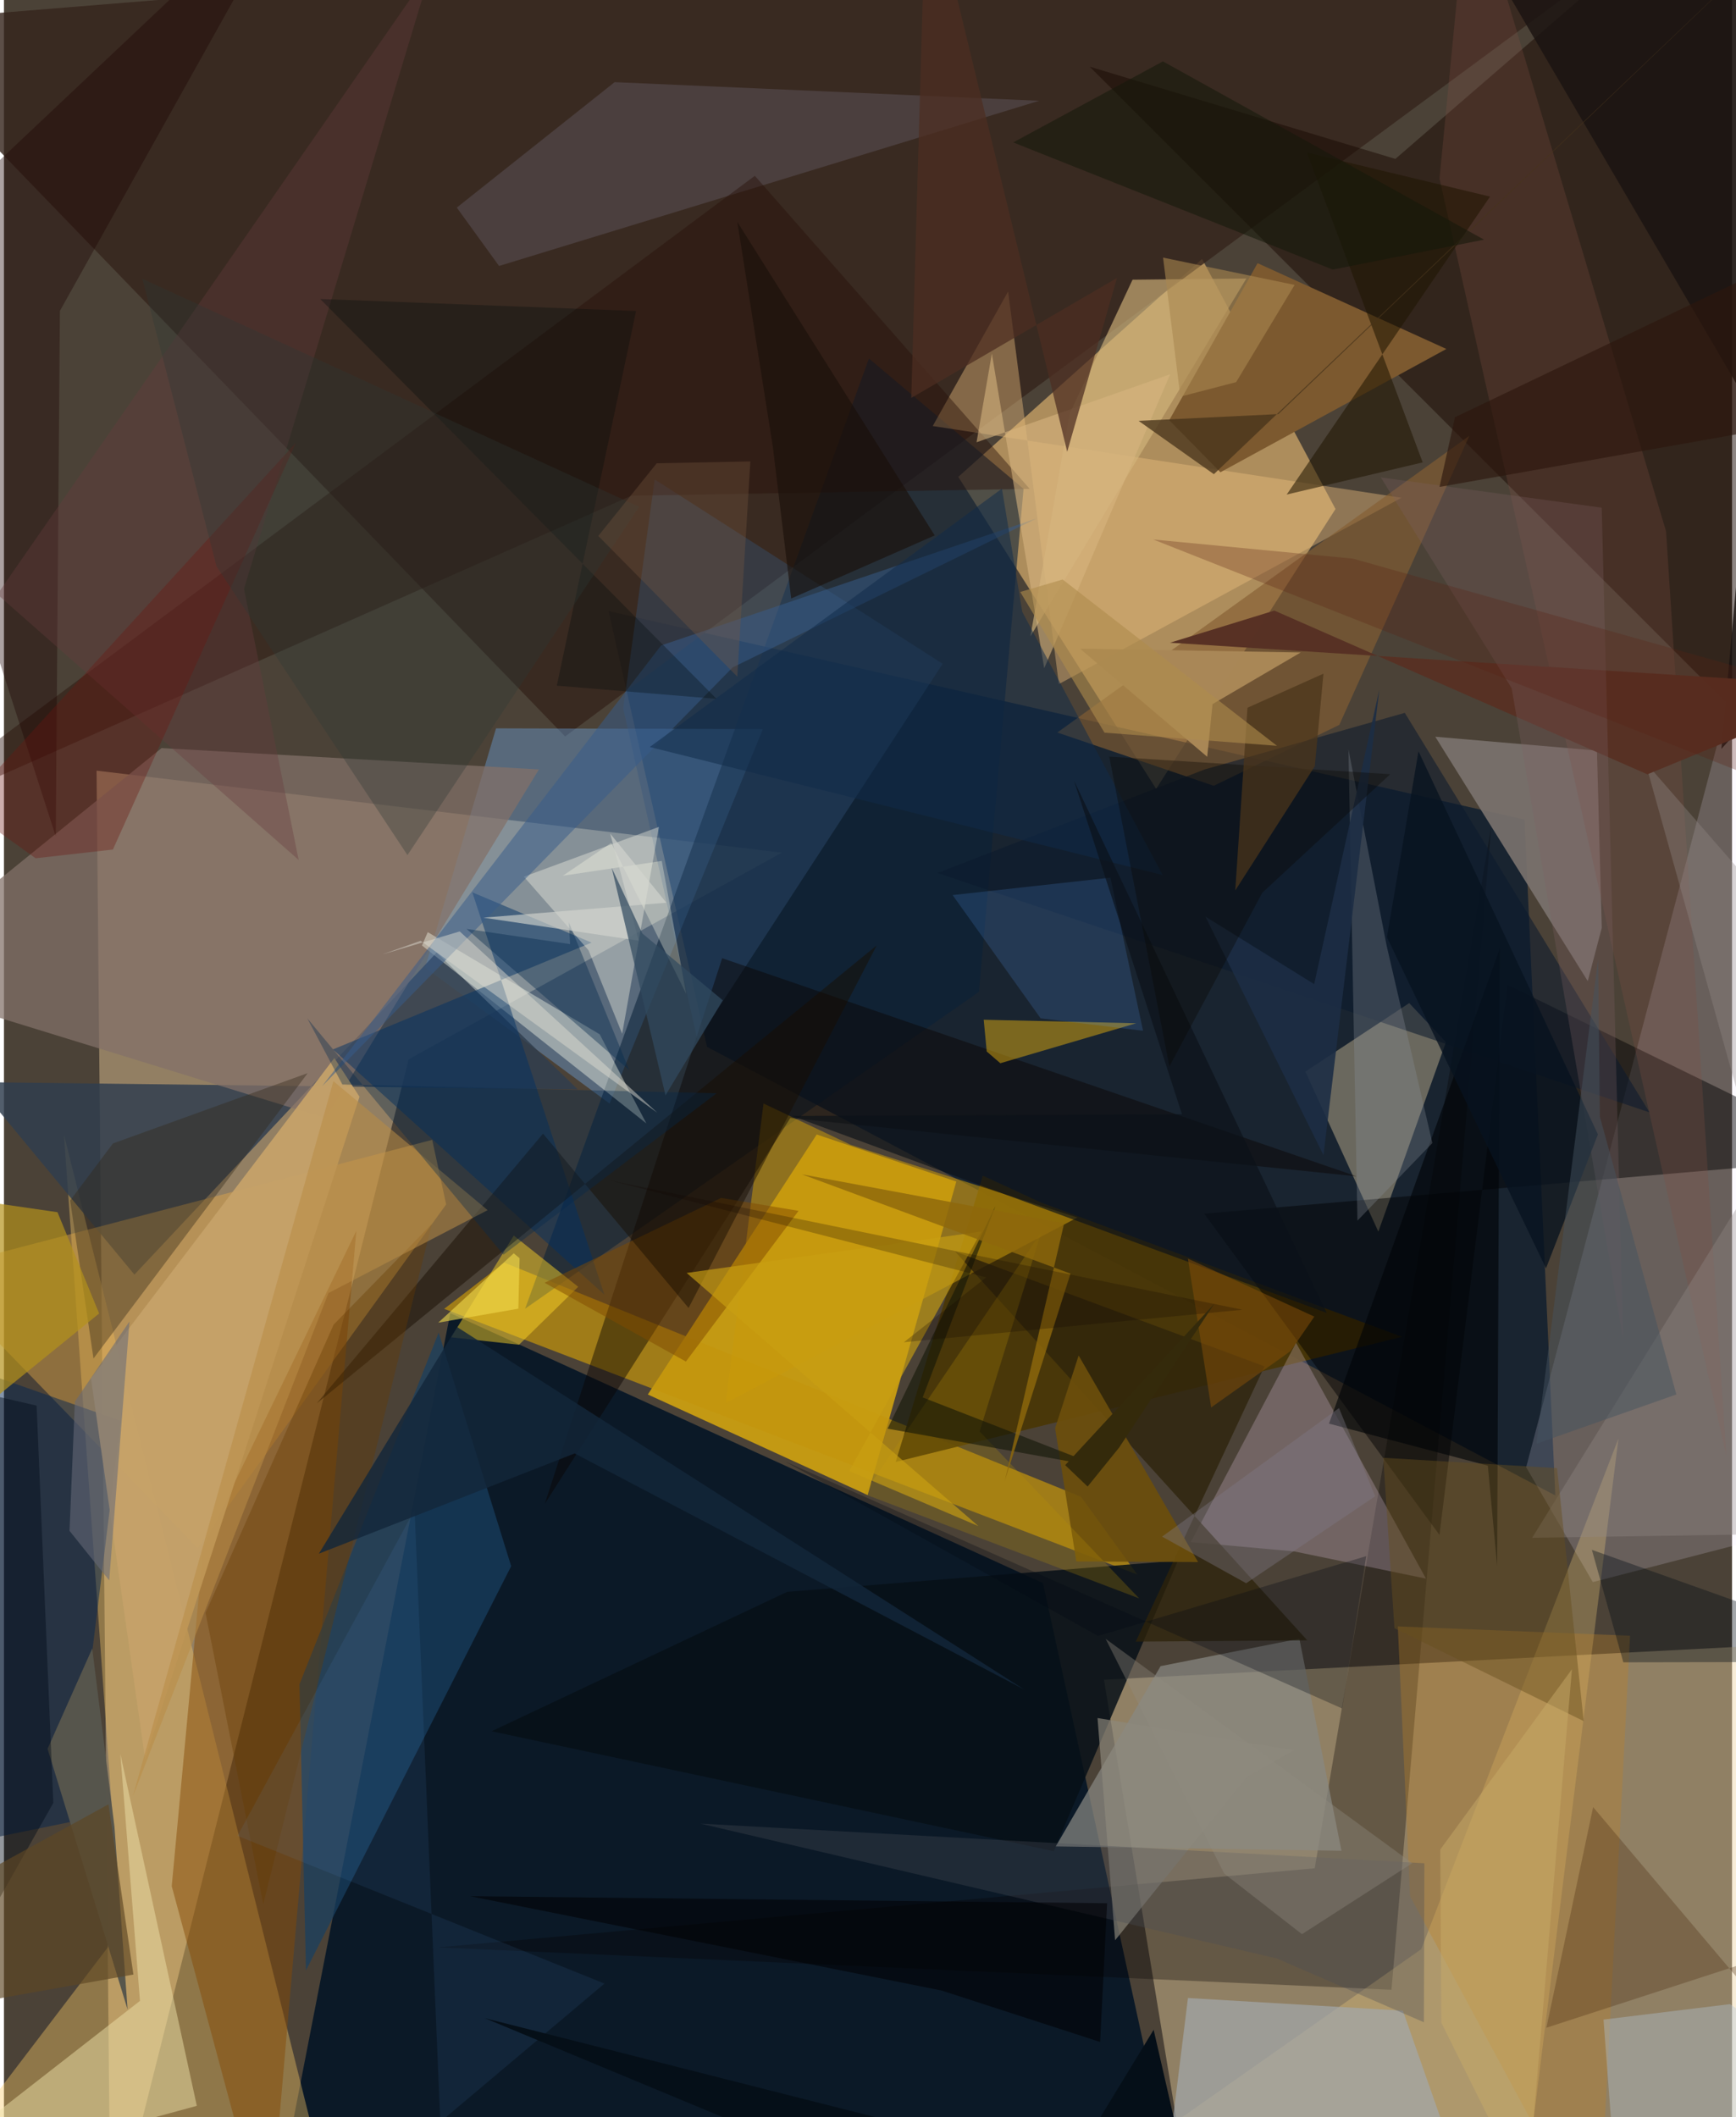 <svg xmlns="http://www.w3.org/2000/svg" width="228" height="278" viewBox="0 0 836 1024"><path fill="#4b4237" d="M0 0h836v1024H0z"/><path fill="#a18c6d" fill-opacity=".82" d="M195.797 512.356L51.573 1086l-6.778-713.264 331.517 39.651z"/><path fill="#efd5a2" fill-opacity=".424" d="M577.201 1086l-45.04-273.569L898 793.438 843.028 1086z"/><path fill="#f4c479" fill-opacity=".576" d="M461.68 230.642l117.92-105.41 64.561 120.956-86.771 135.36z"/><path fill="#061627" fill-opacity=".918" d="M572.54 1086l-69.908-320.319-286.72-130.578L128.187 1086z"/><path fill="#f2ba05" fill-opacity=".718" d="M393.188 548.715l-81.7 125.751 106.343 48.641 42.892-151.632z"/><path fill="#00162d" fill-opacity=".671" d="M340.142 506.325L750.5 723.31l-14.897-326.882-443.121-100.886z"/><path fill="#36241c" fill-opacity=".808" d="M837.057-62L419.38 246.361 271.457 356.207-62 11.1z"/><path fill="#fecc67" fill-opacity=".384" d="M-17.147 1030.339l170.323 15.743-124.16-497.337 27.432 384.943z"/><path fill="#71b0f5" fill-opacity=".361" d="M292.984 533.748l-89.23-65.77 34.3-115.703 129.08.378z"/><path fill="#180800" fill-opacity=".486" d="M673.125 76.86L525.241 32.241 898 404.677 833.566-62z"/><path fill="#2f3e4f" fill-opacity=".831" d="M277.56 526.887l-68.246-66.173L63.117 616.482l-77.14-93.113z"/><path fill="#eee3ff" fill-opacity=".18" d="M736.393 709.637l105.323-398.303 35.045 425.925-108.111 27.933z"/><path fill="#c4950c" fill-opacity=".706" d="M212.964 633.041l335.31 128.495-27.248-37.607-278.98-113.248z"/><path fill="#e3a947" fill-opacity=".439" d="M-36.168 614.754l243.337-63.442 6.755 31.213L93.74 748.888z"/><path fill="#bfb28f" fill-opacity=".486" d="M664.89 595.7l-35.295-77.408 50.22-33.132 17.774 18.881z"/><path fill="#092137" fill-opacity=".565" d="M252.136 632.958l166.319-459.546 74.795 63.022-21.584 243.287z"/><path fill="#040000" fill-opacity=".31" d="M210.15 941.884l423.955-38.265 85.372-503.61-48.232 562.371z"/><path fill="#493606" fill-opacity=".929" d="M473.54 568.618l-42.148 138.47 244.901-60.514-174.572-64.955z"/><path fill="#7b736f" fill-opacity=".894" d="M770.649 363.034l2.323 85.732-6.763 25.763-73.777-118.195z"/><path fill="#ebbe80" fill-opacity=".42" d="M449.314 206.059l36.475-65.066 24.545 189.876 165.743-90.12z"/><path fill="#854a05" fill-opacity=".482" d="M96.424 748.416l74.04-153.085L127.927 1086 81.17 912.26z"/><path fill-opacity=".463" d="M580.624 587.007l113.84 155.383 32.898-266.02L898 559.806z"/><path fill="#827169" fill-opacity=".729" d="M258.8 372.142L155.715 540.9-62 473.827 76.25 361.825z"/><path fill="#7c592f" d="M606.468 127.29l91.332 41.493-109.312 59.631-24.759-25.177z"/><path fill="#faddfb" fill-opacity=".224" d="M687.93 763.524l-62.862-114.076-50.866 96.393 50.043 4.534z"/><path fill="#fed984" fill-opacity=".271" d="M685.64 942.75L481.683 1086l258.342-61.24 41.016-328.968z"/><path fill="#183f61" fill-opacity=".714" d="M210.293 644.52L142.96 814.612l3.14 138.437 99.274-195.552z"/><path fill="#071017" fill-opacity=".843" d="M378.929 769.914l189.038-15.129-60.124 140.577-271.932-58.014z"/><path fill="#ede1a8" fill-opacity=".494" d="M65.803 967.754l-114.784 89.477L93.3 1018.52 56.32 848.38z"/><path fill="#34547c" fill-opacity=".369" d="M335.512 503.156l118.593-182.102-139.304-89.173-15.216 110.775z"/><path fill="#fbfceb" fill-opacity=".412" d="M288.202 500.258l22.564 43.087-108.539-86.055 2.793-6.443z"/><path fill="#845e32" fill-opacity=".643" d="M708.877 210.818L509.594 354.29l75.662 25.764 60.758-29.452z"/><path fill="#c9990a" fill-opacity=".541" d="M349.185 678.6l170.119-89.732-109.66-35.138-42.19-20.004z"/><path fill="#0a0300" fill-opacity=".447" d="M347.456 463.448l306.923 105.506-273.952-28.243-118.791 186.65z"/><path fill="#002451" fill-opacity=".482" d="M-57.343 899.542l89.956-18.406 23.822-193.953L-62 645.608z"/><path fill="#888882" fill-opacity=".722" d="M626.68 792.58l-67.13 13.271-50.713 87.186 138.205 2.111z"/><path fill="#c5a169" fill-opacity=".953" d="M171.994 530.44l-103.7 320.528-26.19-184.313 117.727-154.928z"/><path fill="#6d6370" fill-opacity=".365" d="M239.513 128.638l-20.445-28.235 76.364-60.673 205.353 9.015z"/><path fill="#d4b57c" fill-opacity=".639" d="M515.572 200.091l30.41-64.808 55.072-.594-104.48 173.078z"/><path fill="#260f09" fill-opacity=".427" d="M303.532 239.76L-62 401.88 363.253 85.025l132.962 151.422z"/><path fill="#a2a8ac" fill-opacity=".69" d="M557.948 1086l14.839-119.636 103.96 6.126L716.572 1086z"/><path fill="#003163" fill-opacity=".486" d="M290.475 626.194l-131.33-118.622 125.128-51.661-57.707-24.338z"/><path fill="#edb80d" fill-opacity=".459" d="M473.977 493.215l73.768 1.69-65.726 19.339-6.581-5.669z"/><path fill="#fcfbea" fill-opacity=".373" d="M282.8 459.612l16.27 40.396 17.798-100.08-65.341 24.098z"/><path fill="#ffd628" fill-opacity=".471" d="M249.17 650.413l28.633-28.03-31.169-24.781-30.254 49.207z"/><path fill="#bf8224" fill-opacity=".333" d="M786.659 791.143L771.333 1086l-91.101-168.91-5.924-130.451z"/><path fill="#2e240b" fill-opacity=".773" d="M460.108 605.286l149.704 55.575-62.292 133.141 82.95-.65z"/><path fill="#332918" fill-opacity=".388" d="M43.319 657.05l-11.292-76.422 20.7-27.587 94.218-34.017z"/><path fill="#7e4d43" fill-opacity=".278" d="M804.073 256.957l29.15 447.111L694.479 86.367 708.855-62z"/><path fill="#b3c7da" fill-opacity=".369" d="M835.018 969.322L898 1013.337 782.028 1086l-8.214-109.203z"/><path fill="#1b0001" fill-opacity=".369" d="M-62 134.073L145.722-62 27.065 150.366l-2.02 254.093z"/><path fill="#0c1a2d" fill-opacity=".561" d="M796.08 538.022l-118.392-193.24-96.842 27.372-129.192 50.09z"/><path fill="#4b2d11" fill-opacity=".322" d="M746.191 980.741l129.561-42.114 21.639 87.636-128.593-152.22z"/><path fill="#b4911b" fill-opacity=".694" d="M-54.66 716.967L46.049 635.29l-20.144-48.987L-62 573.52z"/><path fill="#7f4b00" fill-opacity=".502" d="M329.908 658.533l-68.355-38.085 85.398-41.065 37.457 6.262z"/><path fill="#6c4f0c" fill-opacity=".906" d="M577.685 755.513l-57.783-99.884-11.39 35.15 10.271 64.448z"/><path fill="#5ca1ff" fill-opacity=".169" d="M458.936 432.917l42.577 59.622 49.544 6.016-15.77-74.068z"/><path fill="#1b1411" fill-opacity=".831" d="M830.842 362.217L863.214 4.006 698.38-53.101 898 287.934z"/><path fill="#000407" fill-opacity=".627" d="M641.018 688.56l76.839 20.334 4.516 48.582 1.258-298.648z"/><path fill="#928988" fill-opacity=".349" d="M898 741.321L794.052 368.636 898 487.96 739.284 743.783z"/><path fill="#1f1400" fill-opacity=".553" d="M686.337 223.64l-55.96-149.816 88.547 21.266-98.379 144.106z"/><path fill="#673c3f" fill-opacity=".361" d="M116.146 284.82l26.424 131.12L-3.19 287.465l209.913-302.55z"/><path fill="#573124" fill-opacity=".988" d="M614.587 295.315l-50.451 15.54L898 332.167l-102.95 42.349z"/><path fill="#170e00" fill-opacity=".478" d="M151.267 678.808l270.949-221.546-91.019 175.361-70.41-84.327z"/><path fill="#888f98" fill-opacity=".31" d="M691.022 552.85l-36.244 37.533-4.354-227.944 18.517 95.128z"/><path fill="#375d8b" fill-opacity=".514" d="M352.503 322.814l146.973-72.03-181.56 61.387-163.963 213.151z"/><path fill="#bb9308" fill-opacity=".247" d="M416.017 722.546l85.776-126.462L472 692.353l77.159 80.724z"/><path fill="#57564d" fill-opacity=".996" d="M59.807 971.9l-6.336-88.261-10.77-86.313-21.607 48.515z"/><path fill="#a98757" fill-opacity=".992" d="M582.09 366.024l-61.504-52.277 106.745 1.828-42.656 24.973z"/><path fill="#8e897d" fill-opacity=".659" d="M529.037 830.955l8.504 107.49 63.593-78.912 23.014-13.026z"/><path fill="#673a02" fill-opacity=".365" d="M125.442 921.005l81.54-329.016-47.517 48.727-61.943 139.371z"/><path fill="#d8b680" fill-opacity=".58" d="M564.18 181.024l-60.93 142.189-25.332-152.196-7.406 42.903z"/><path fill="#674e1e" fill-opacity=".451" d="M667.27 705.078l5.405 82.414 91.553 44.952-12.88-122.376z"/><path fill="#000d15" fill-opacity=".365" d="M783.397 803.996L898 803.792v-7.968L768.202 749.61z"/><path fill="#4d2e21" fill-opacity=".729" d="M446.241-62l68.127 280.51 24.058-84.042-99.494 58.004z"/><path fill="#b98b45" fill-opacity=".553" d="M159.373 522.9l74.606 62.407-77.007 40.104-94.61 243.403z"/><path fill="#000713" fill-opacity=".298" d="M659.013 752.656L529.287 791.25 377.88 706.865l269.491 119.462z"/><path fill="#4a4c56" fill-opacity=".333" d="M615.84 947.245l71.091 30.852.23-76.902-350.189-19.164z"/><path fill="#000c0c" fill-opacity=".31" d="M152.985 144.603L344.741 338.02l-77.282-6.388 38.342-181.204z"/><path fill="#112a49" fill-opacity=".522" d="M312.41 361.303l248.13 61.916-67.905-127.272-9.836-59.619z"/><path fill="#c99f11" fill-opacity=".647" d="M408.916 711.48l63.908-115.838-142.549 20.038 141.111 122.43z"/><path fill="#6d1710" fill-opacity=".345" d="M-19.519 390.17l34.842 24.945 37.387-4.22 88.531-196.782z"/><path fill="#0b1219" fill-opacity=".659" d="M381.413 539.767l258.529 95.256-122.29-257.48 52.232 161.38z"/><path fill="#2c3a35" fill-opacity=".325" d="M195.203 413.586l112.032-168.438L66.96 134.858l35.863 139.06z"/><path fill="#141708" fill-opacity=".596" d="M427.484 690.994l52.157-107.604-35.194 92.495 86.902 33.825z"/><path fill="#7c6264" fill-opacity=".282" d="M666.1 230.913l106.843 14.643 10.386 402.474-53.932-315.15z"/><path fill="#854f08" fill-opacity=".51" d="M572.75 608.74l11.26 72.001 38.379-27.233 11.545-16.703z"/><path fill="#04284e" fill-opacity=".357" d="M344.768 528.776l-181.052-4.249-16.96-31.983 94.881 114.307z"/><path fill="#072b4d" fill-opacity=".408" d="M223.793 449.29l78.712 68.291-29.21-71.474.577 10.521z"/><path fill="#5da7f4" fill-opacity=".086" d="M211.09 1026.298l79.434-66.918-177.547-71.458 85.665-157.67z"/><path fill="#13263a" fill-opacity=".816" d="M152.343 751.46l66.87-109.615 274.357 175.31-217.483-114.18z"/><path fill="#676b79" fill-opacity=".565" d="M34.31 677.91l-2.589 62.512 19.205 23.964 9.8-125.245z"/><path fill="#1a1009" fill-opacity=".612" d="M354.778 107.35l95.498 151.62-69.437 30.508-8.866-73.331z"/><path fill="#ffffe9" fill-opacity=".31" d="M318.229 416.406l11.83 64.3-36.268-73.017-23.429 15.87z"/><path fill="#000b17" fill-opacity=".424" d="M23.871 872.032L-36.71 979.253-62 661.934l77.804 17.917z"/><path fill="#775641" fill-opacity=".349" d="M315.778 224.073l45.306-.91-6.317 104.116-67.252-68.06z"/><path fill="#d4d6d0" fill-opacity=".631" d="M320.468 436.61l-27.176-33.41 13.79 51.754-75.142-11.112z"/><path fill="#a98750" fill-opacity=".592" d="M596.096 184.822l28.285-47.022-63.632-13.203 8.363 67.237z"/><path fill="#2d170e" fill-opacity=".639" d="M694.481 235.514l7.486-33.723 194.142-92.815-30.234 96.179z"/><path fill="#1c2d45" fill-opacity=".894" d="M581.256 443.361l52.587 32.62 31.519-142.454-26.995 225.231z"/><path fill="#47341b" fill-opacity=".765" d="M891.024-62l-274.5 262.288-67.624 3.263 36.428 25.797z"/><path fill="#314a60" fill-opacity=".714" d="M320.036 529.786l-26.021-110.042 14.804 31.724 38.921 32.334z"/><path fill="#000102" fill-opacity=".549" d="M533.68 920.532l-308.161-3.409 227.962 45.588 76.817 24.917z"/><path fill="#0a0700" fill-opacity=".353" d="M670.635 374.461l-135.926-8.511 29.094 149.863 44.943-84.023z"/><path fill="#5a2012" fill-opacity=".282" d="M556.002 260.934l96.607 9.25L898 339.235v56.934z"/><path fill="#8e680c" fill-opacity=".82" d="M385.987 567.974l126.907 23.653-28.793 124.83 31.854-100.451z"/><path fill="#4a341b" fill-opacity=".729" d="M601.58 342.312l36.76-16.484-4.182 44.753-38.486 60.097z"/><path fill="#110600" fill-opacity=".243" d="M293.614 571.023l305.55 62.454-163.805 15.713 39.808-31.342z"/><path fill="#f1dc4c" fill-opacity=".596" d="M210.09 639.729l36.537-33.554 2.825 2.387-.608 24.39z"/><path fill="#af8c4c" fill-opacity=".596" d="M512.167 280.285l-20.507 6.025 40.749 68.054 83.453 6.364z"/><path fill="#c8aa68" fill-opacity=".482" d="M694.84 894.548l.513 83.725 41.487 83.491 21.713-254.445z"/><path fill="#14190a" fill-opacity=".553" d="M488.25 68.88l154.578 61.501 73.202-14.465-155.348-86.23z"/><path fill="#071220" fill-opacity=".776" d="M771.112 548.665l-25.106 64.765-76.96-160.138 15.268-89.905z"/><path fill="#342a0b" d="M585.542 630.55l-72.152 78.087 10.855 10.35 15.24-18.834z"/><path fill="#918b81" fill-opacity=".376" d="M627.938 935.496l-37.624-29.33-57.371-113.534 148.359 108.522z"/><path fill="#dcdad0" fill-opacity=".49" d="M201.586 455.034l-18.491 6.57 37.386-11.105 95.55 87.66z"/><path fill="#817c88" fill-opacity=".376" d="M645.86 681.04l17.482 42.651-62.397 42.069-40.653-22.55z"/><path fill="#455260" fill-opacity=".486" d="M771.215 463.855l.83 76.205 37.02 134.39-67.708 23.837z"/><path fill="#050f18" d="M574.767 1062.799l-18.583-81.071-62.65 102.9-260.952-108.523z"/><path fill="#5d4623" fill-opacity=".659" d="M62.625 955.008L-62 977.186l36.441-62.689 76.112-41.804z"/></svg>